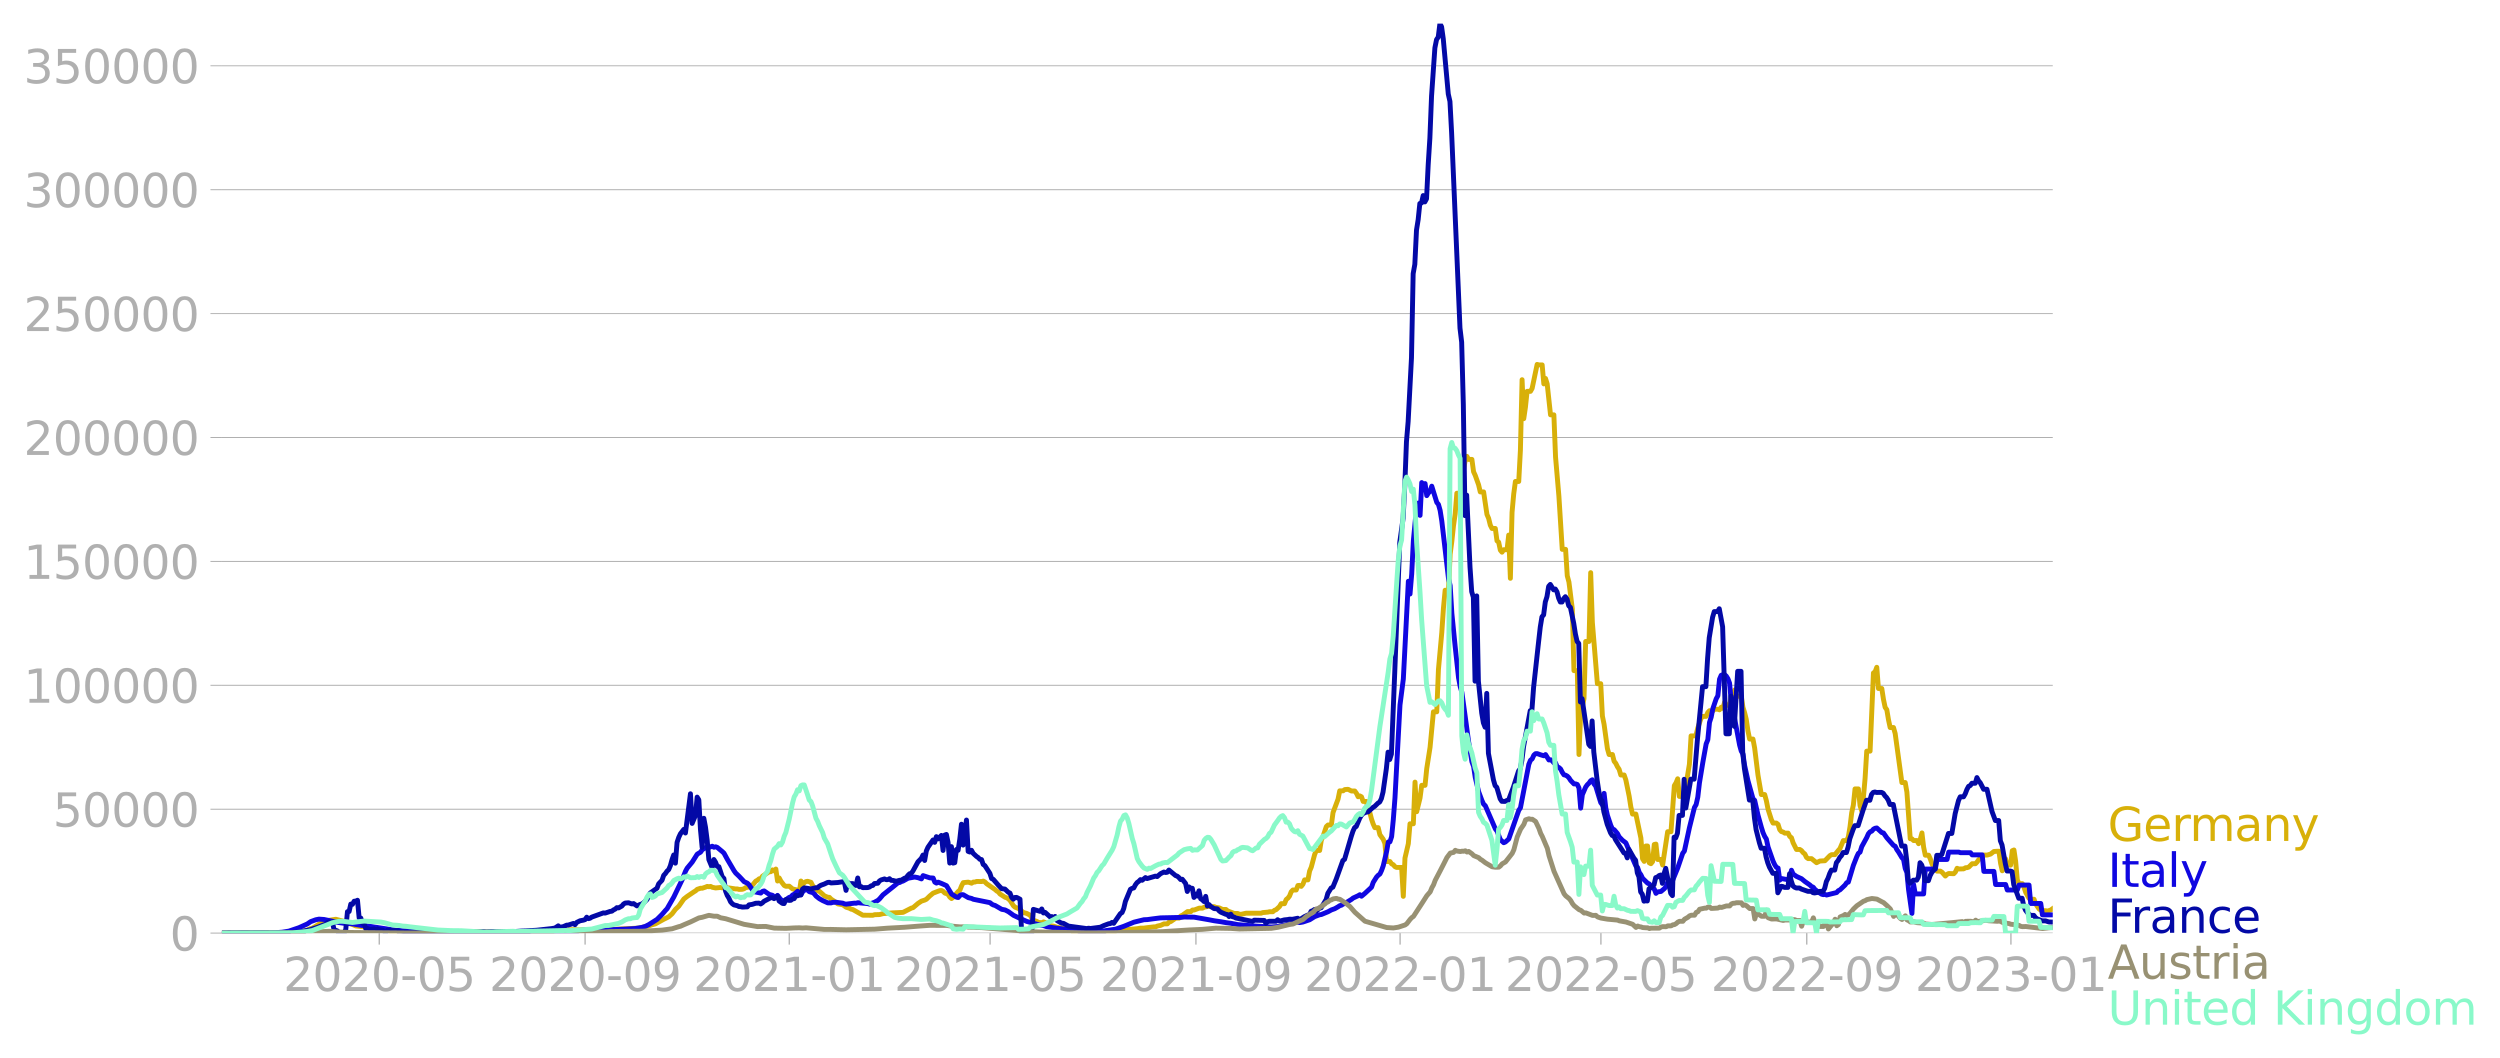 <svg xmlns="http://www.w3.org/2000/svg" xmlns:xlink="http://www.w3.org/1999/xlink" width="1015.94" height="429.889" viewBox="0 0 761.955 322.417"><defs><style>*{stroke-linejoin:round;stroke-linecap:butt}</style></defs><g id="figure_1"><path id="patch_1" d="M0 322.417h761.955V0H0v322.417z" style="fill:none"/><g id="axes_1"><path id="patch_2" d="M67.645 284.4h558V7.2h-558v277.2z" style="fill:none"/><g id="matplotlib.axis_1"><g id="xtick_1"><g id="line2d_1"><defs><path id="mb7ebc4e430" d="M0 0v3.5" style="stroke:#b0b0b0;stroke-width:.4"/></defs><use xlink:href="#mb7ebc4e430" x="115.59" y="284.4" style="fill:#b0b0b0;stroke:#b0b0b0;stroke-width:.4"/></g><g id="text_1" style="fill:#b0b0b0" transform="matrix(.14 0 0 -.14 86.342 302.038)"><defs><path id="DejaVuSans-32" d="M1228 531h2203V0H469v531q359 372 979 998 621 627 780 809 303 340 423 576 121 236 121 464 0 372-261 606-261 235-680 235-297 0-627-103-329-103-704-313v638q381 153 712 231 332 78 607 78 725 0 1156-363 431-362 431-968 0-288-108-546-107-257-392-607-78-91-497-524-418-433-1181-1211z" transform="scale(.016)"/><path id="DejaVuSans-30" d="M2034 4250q-487 0-733-480-245-479-245-1442 0-959 245-1439 246-480 733-480 491 0 736 480 246 480 246 1439 0 963-246 1442-245 480-736 480zm0 500q785 0 1199-621 414-620 414-1801 0-1178-414-1799Q2819-91 2034-91q-784 0-1198 620-414 621-414 1799 0 1181 414 1801 414 621 1198 621z" transform="scale(.016)"/><path id="DejaVuSans-2d" d="M313 2009h1684v-512H313v512z" transform="scale(.016)"/><path id="DejaVuSans-35" d="M691 4666h2478v-532H1269V2991q137 47 274 70 138 23 276 23 781 0 1237-428 457-428 457-1159 0-753-469-1171Q2575-91 1722-91q-294 0-599 50Q819 9 494 109v635q281-153 581-228t634-75q541 0 856 284 316 284 316 772 0 487-316 771-315 285-856 285-253 0-505-56-251-56-513-175v2344z" transform="scale(.016)"/></defs><use xlink:href="#DejaVuSans-32"/><use xlink:href="#DejaVuSans-30" x="63.623"/><use xlink:href="#DejaVuSans-32" x="127.246"/><use xlink:href="#DejaVuSans-30" x="190.869"/><use xlink:href="#DejaVuSans-2d" x="254.492"/><use xlink:href="#DejaVuSans-30" x="290.576"/><use xlink:href="#DejaVuSans-35" x="354.199"/></g></g><g id="xtick_2"><use xlink:href="#mb7ebc4e430" id="line2d_2" x="178.327" y="284.4" style="fill:#b0b0b0;stroke:#b0b0b0;stroke-width:.4"/><g id="text_2" style="fill:#b0b0b0" transform="matrix(.14 0 0 -.14 149.079 302.038)"><defs><path id="DejaVuSans-39" d="M703 97v575q238-113 481-172 244-59 479-59 625 0 954 420 330 420 377 1277-181-269-460-413-278-144-615-144-700 0-1108 423-408 424-408 1159 0 718 425 1152 425 435 1131 435 810 0 1236-621 427-620 427-1801 0-1103-524-1761Q2575-91 1691-91q-238 0-482 47Q966 3 703 97zm1256 1978q425 0 673 290 249 291 249 798 0 503-249 795-248 292-673 292t-673-292q-248-292-248-795 0-507 248-798 248-290 673-290z" transform="scale(.016)"/></defs><use xlink:href="#DejaVuSans-32"/><use xlink:href="#DejaVuSans-30" x="63.623"/><use xlink:href="#DejaVuSans-32" x="127.246"/><use xlink:href="#DejaVuSans-30" x="190.869"/><use xlink:href="#DejaVuSans-2d" x="254.492"/><use xlink:href="#DejaVuSans-30" x="290.576"/><use xlink:href="#DejaVuSans-39" x="354.199"/></g></g><g id="xtick_3"><use xlink:href="#mb7ebc4e430" id="line2d_3" x="240.554" y="284.4" style="fill:#b0b0b0;stroke:#b0b0b0;stroke-width:.4"/><g id="text_3" style="fill:#b0b0b0" transform="matrix(.14 0 0 -.14 211.306 302.038)"><defs><path id="DejaVuSans-31" d="M794 531h1031v3560L703 3866v575l1116 225h631V531h1031V0H794v531z" transform="scale(.016)"/></defs><use xlink:href="#DejaVuSans-32"/><use xlink:href="#DejaVuSans-30" x="63.623"/><use xlink:href="#DejaVuSans-32" x="127.246"/><use xlink:href="#DejaVuSans-31" x="190.869"/><use xlink:href="#DejaVuSans-2d" x="254.492"/><use xlink:href="#DejaVuSans-30" x="290.576"/><use xlink:href="#DejaVuSans-31" x="354.199"/></g></g><g id="xtick_4"><use xlink:href="#mb7ebc4e430" id="line2d_4" x="301.76" y="284.4" style="fill:#b0b0b0;stroke:#b0b0b0;stroke-width:.4"/><g id="text_4" style="fill:#b0b0b0" transform="matrix(.14 0 0 -.14 272.512 302.038)"><use xlink:href="#DejaVuSans-32"/><use xlink:href="#DejaVuSans-30" x="63.623"/><use xlink:href="#DejaVuSans-32" x="127.246"/><use xlink:href="#DejaVuSans-31" x="190.869"/><use xlink:href="#DejaVuSans-2d" x="254.492"/><use xlink:href="#DejaVuSans-30" x="290.576"/><use xlink:href="#DejaVuSans-35" x="354.199"/></g></g><g id="xtick_5"><use xlink:href="#mb7ebc4e430" id="line2d_5" x="364.497" y="284.4" style="fill:#b0b0b0;stroke:#b0b0b0;stroke-width:.4"/><g id="text_5" style="fill:#b0b0b0" transform="matrix(.14 0 0 -.14 335.249 302.038)"><use xlink:href="#DejaVuSans-32"/><use xlink:href="#DejaVuSans-30" x="63.623"/><use xlink:href="#DejaVuSans-32" x="127.246"/><use xlink:href="#DejaVuSans-31" x="190.869"/><use xlink:href="#DejaVuSans-2d" x="254.492"/><use xlink:href="#DejaVuSans-30" x="290.576"/><use xlink:href="#DejaVuSans-39" x="354.199"/></g></g><g id="xtick_6"><use xlink:href="#mb7ebc4e430" id="line2d_6" x="426.724" y="284.4" style="fill:#b0b0b0;stroke:#b0b0b0;stroke-width:.4"/><g id="text_6" style="fill:#b0b0b0" transform="matrix(.14 0 0 -.14 397.476 302.038)"><use xlink:href="#DejaVuSans-32"/><use xlink:href="#DejaVuSans-30" x="63.623"/><use xlink:href="#DejaVuSans-32" x="127.246"/><use xlink:href="#DejaVuSans-32" x="190.869"/><use xlink:href="#DejaVuSans-2d" x="254.492"/><use xlink:href="#DejaVuSans-30" x="290.576"/><use xlink:href="#DejaVuSans-31" x="354.199"/></g></g><g id="xtick_7"><use xlink:href="#mb7ebc4e430" id="line2d_7" x="487.93" y="284.4" style="fill:#b0b0b0;stroke:#b0b0b0;stroke-width:.4"/><g id="text_7" style="fill:#b0b0b0" transform="matrix(.14 0 0 -.14 458.682 302.038)"><use xlink:href="#DejaVuSans-32"/><use xlink:href="#DejaVuSans-30" x="63.623"/><use xlink:href="#DejaVuSans-32" x="127.246"/><use xlink:href="#DejaVuSans-32" x="190.869"/><use xlink:href="#DejaVuSans-2d" x="254.492"/><use xlink:href="#DejaVuSans-30" x="290.576"/><use xlink:href="#DejaVuSans-35" x="354.199"/></g></g><g id="xtick_8"><use xlink:href="#mb7ebc4e430" id="line2d_8" x="550.667" y="284.4" style="fill:#b0b0b0;stroke:#b0b0b0;stroke-width:.4"/><g id="text_8" style="fill:#b0b0b0" transform="matrix(.14 0 0 -.14 521.419 302.038)"><use xlink:href="#DejaVuSans-32"/><use xlink:href="#DejaVuSans-30" x="63.623"/><use xlink:href="#DejaVuSans-32" x="127.246"/><use xlink:href="#DejaVuSans-32" x="190.869"/><use xlink:href="#DejaVuSans-2d" x="254.492"/><use xlink:href="#DejaVuSans-30" x="290.576"/><use xlink:href="#DejaVuSans-39" x="354.199"/></g></g><g id="xtick_9"><use xlink:href="#mb7ebc4e430" id="line2d_9" x="612.894" y="284.4" style="fill:#b0b0b0;stroke:#b0b0b0;stroke-width:.4"/><g id="text_9" style="fill:#b0b0b0" transform="matrix(.14 0 0 -.14 583.646 302.038)"><defs><path id="DejaVuSans-33" d="M2597 2516q453-97 707-404 255-306 255-756 0-690-475-1069Q2609-91 1734-91q-293 0-604 58T488 141v609q262-153 574-231 313-78 654-78 593 0 904 234t311 681q0 413-289 645-289 233-804 233h-544v519h569q465 0 712 186t247 536q0 359-255 551-254 193-729 193-260 0-557-57-297-56-653-174v562q360 100 674 150t592 50q719 0 1137-327 419-326 419-882 0-388-222-655t-631-370z" transform="scale(.016)"/></defs><use xlink:href="#DejaVuSans-32"/><use xlink:href="#DejaVuSans-30" x="63.623"/><use xlink:href="#DejaVuSans-32" x="127.246"/><use xlink:href="#DejaVuSans-33" x="190.869"/><use xlink:href="#DejaVuSans-2d" x="254.492"/><use xlink:href="#DejaVuSans-30" x="290.576"/><use xlink:href="#DejaVuSans-31" x="354.199"/></g></g></g><g id="matplotlib.axis_2"><g id="ytick_1"><path id="line2d_10" d="M67.645 284.4h558" clip-path="url(#p114b4f3c60)" style="fill:none;stroke:#b0b0b0;stroke-width:.3;stroke-linecap:square"/><g id="line2d_11"><defs><path id="m04256b31c7" d="M0 0h-3.5" style="stroke:#b0b0b0;stroke-width:.3"/></defs><use xlink:href="#m04256b31c7" x="67.645" y="284.4" style="fill:#b0b0b0;stroke:#b0b0b0;stroke-width:.3"/></g><use xlink:href="#DejaVuSans-30" id="text_10" style="fill:#b0b0b0" transform="matrix(.14 0 0 -.14 51.737 289.719)"/></g><g id="ytick_2"><path id="line2d_12" d="M67.645 246.636h558" clip-path="url(#p114b4f3c60)" style="fill:none;stroke:#b0b0b0;stroke-width:.3;stroke-linecap:square"/><use xlink:href="#m04256b31c7" id="line2d_13" x="67.645" y="246.636" style="fill:#b0b0b0;stroke:#b0b0b0;stroke-width:.3"/><g id="text_11" style="fill:#b0b0b0" transform="matrix(.14 0 0 -.14 16.108 251.955)"><use xlink:href="#DejaVuSans-35"/><use xlink:href="#DejaVuSans-30" x="63.623"/><use xlink:href="#DejaVuSans-30" x="127.246"/><use xlink:href="#DejaVuSans-30" x="190.869"/><use xlink:href="#DejaVuSans-30" x="254.492"/></g></g><g id="ytick_3"><path id="line2d_14" d="M67.645 208.872h558" clip-path="url(#p114b4f3c60)" style="fill:none;stroke:#b0b0b0;stroke-width:.3;stroke-linecap:square"/><use xlink:href="#m04256b31c7" id="line2d_15" x="67.645" y="208.872" style="fill:#b0b0b0;stroke:#b0b0b0;stroke-width:.3"/><g id="text_12" style="fill:#b0b0b0" transform="matrix(.14 0 0 -.14 7.2 214.191)"><use xlink:href="#DejaVuSans-31"/><use xlink:href="#DejaVuSans-30" x="63.623"/><use xlink:href="#DejaVuSans-30" x="127.246"/><use xlink:href="#DejaVuSans-30" x="190.869"/><use xlink:href="#DejaVuSans-30" x="254.492"/><use xlink:href="#DejaVuSans-30" x="318.115"/></g></g><g id="ytick_4"><path id="line2d_16" d="M67.645 171.108h558" clip-path="url(#p114b4f3c60)" style="fill:none;stroke:#b0b0b0;stroke-width:.3;stroke-linecap:square"/><use xlink:href="#m04256b31c7" id="line2d_17" x="67.645" y="171.108" style="fill:#b0b0b0;stroke:#b0b0b0;stroke-width:.3"/><g id="text_13" style="fill:#b0b0b0" transform="matrix(.14 0 0 -.14 7.2 176.427)"><use xlink:href="#DejaVuSans-31"/><use xlink:href="#DejaVuSans-35" x="63.623"/><use xlink:href="#DejaVuSans-30" x="127.246"/><use xlink:href="#DejaVuSans-30" x="190.869"/><use xlink:href="#DejaVuSans-30" x="254.492"/><use xlink:href="#DejaVuSans-30" x="318.115"/></g></g><g id="ytick_5"><path id="line2d_18" d="M67.645 133.344h558" clip-path="url(#p114b4f3c60)" style="fill:none;stroke:#b0b0b0;stroke-width:.3;stroke-linecap:square"/><use xlink:href="#m04256b31c7" id="line2d_19" x="67.645" y="133.344" style="fill:#b0b0b0;stroke:#b0b0b0;stroke-width:.3"/><g id="text_14" style="fill:#b0b0b0" transform="matrix(.14 0 0 -.14 7.2 138.663)"><use xlink:href="#DejaVuSans-32"/><use xlink:href="#DejaVuSans-30" x="63.623"/><use xlink:href="#DejaVuSans-30" x="127.246"/><use xlink:href="#DejaVuSans-30" x="190.869"/><use xlink:href="#DejaVuSans-30" x="254.492"/><use xlink:href="#DejaVuSans-30" x="318.115"/></g></g><g id="ytick_6"><path id="line2d_20" d="M67.645 95.58h558" clip-path="url(#p114b4f3c60)" style="fill:none;stroke:#b0b0b0;stroke-width:.3;stroke-linecap:square"/><use xlink:href="#m04256b31c7" id="line2d_21" x="67.645" y="95.581" style="fill:#b0b0b0;stroke:#b0b0b0;stroke-width:.3"/><g id="text_15" style="fill:#b0b0b0" transform="matrix(.14 0 0 -.14 7.2 100.9)"><use xlink:href="#DejaVuSans-32"/><use xlink:href="#DejaVuSans-35" x="63.623"/><use xlink:href="#DejaVuSans-30" x="127.246"/><use xlink:href="#DejaVuSans-30" x="190.869"/><use xlink:href="#DejaVuSans-30" x="254.492"/><use xlink:href="#DejaVuSans-30" x="318.115"/></g></g><g id="ytick_7"><path id="line2d_22" d="M67.645 57.817h558" clip-path="url(#p114b4f3c60)" style="fill:none;stroke:#b0b0b0;stroke-width:.3;stroke-linecap:square"/><use xlink:href="#m04256b31c7" id="line2d_23" x="67.645" y="57.817" style="fill:#b0b0b0;stroke:#b0b0b0;stroke-width:.3"/><g id="text_16" style="fill:#b0b0b0" transform="matrix(.14 0 0 -.14 7.2 63.136)"><use xlink:href="#DejaVuSans-33"/><use xlink:href="#DejaVuSans-30" x="63.623"/><use xlink:href="#DejaVuSans-30" x="127.246"/><use xlink:href="#DejaVuSans-30" x="190.869"/><use xlink:href="#DejaVuSans-30" x="254.492"/><use xlink:href="#DejaVuSans-30" x="318.115"/></g></g><g id="ytick_8"><path id="line2d_24" d="M67.645 20.053h558" clip-path="url(#p114b4f3c60)" style="fill:none;stroke:#b0b0b0;stroke-width:.3;stroke-linecap:square"/><use xlink:href="#m04256b31c7" id="line2d_25" x="67.645" y="20.053" style="fill:#b0b0b0;stroke:#b0b0b0;stroke-width:.3"/><g id="text_17" style="fill:#b0b0b0" transform="matrix(.14 0 0 -.14 7.2 25.372)"><use xlink:href="#DejaVuSans-33"/><use xlink:href="#DejaVuSans-35" x="63.623"/><use xlink:href="#DejaVuSans-30" x="127.246"/><use xlink:href="#DejaVuSans-30" x="190.869"/><use xlink:href="#DejaVuSans-30" x="254.492"/><use xlink:href="#DejaVuSans-30" x="318.115"/></g></g></g><path id="line2d_26" d="m67.645 284.4 20.912-.107 2.04-.154 1.53-.265 1.53-.405 1.02-.457.511-.098 3.57-2.176 3.57-.564 3.061.786.51.336 1.53.476 1.02.437 3.57.405 1.02.245 5.611.789 1.02.013 6.121.252 1.53.063 13.772.088 2.55-.13 3.57.126 11.222-.02 4.59-.139 9.691-.433 1.53-.1 8.161.102 1.53-.093 2.04-.076 6.631-.332 2.04-.104 3.061-.652 1.02-.362 1.02-.277 1.53-.831 1.02-.563 1.02-.497.51-.265 1.02-.924 1.02-1.345 1.021-.96 1.53-2.19 1.02-.793 2.04-1.384.51-.304.51-.469 1.02-.335.51.002 1.02-.34.51-.219.511.101.51-.1.51.274 1.02.198 1.53-.146.51.13 2.04.01 2.04.317.51-.005.51.147 1.021-.045.51-.175.51-.341 1.02-.174.51-.383.51-.176 1.02-1.246.51-.262.51-.435.51-.04.51-.747 2.04-1.357.511-.03.51-.55.51.322.51-.568.51 3.644.51-.937.51.972 1.02 1.328.51.246 1.02-.038 1.02.843 1.53.36.51.665.511-3.436.51 1.178.51-.715.51-.286.51-.098 1.02.31.51 1.022.51.65.51.33.51.578.51.154 1.02.906.51.486 1.02.42.51.044.511.535 1.53 1.02.51.442 1.53.268 1.02.738 1.02.318.51.278.51.116 3.061 1.729 3.06.012.51-.168 1.53-.046 1.02-.275 1.53-.126 1.531-.12 1.02-.041 2.04-.1 2.55-1.306.51-.132 1.53-1.304 1.02-.68 1.021-.336.51-.256 1.02-.997 1.02-.85 1.53-.59.51-.178.51-.034.51.253.51.537.51.149.51.287.51.796.51.42.511-.386 1.53-1.767.51-.423.51-1.297.51-.973 1.53-.151 1.02.324.51-.344.51-.01.51-.185 1.53.038.511-.147.51.286.51.516 2.55 1.763.51.453.51.3.51.631 1.53.984.51.152.51.338.51.489 1.02 1.612.511.448 1.02.37 1.53 1.247 1.02.28 1.02.543.51.907.51.646 1.02.329.51.309 1.02.09.51-.248.511.18 1.02.793 1.02.245.51.063 1.02.336 3.06.537 1.53.554 1.021-.028 6.12.356.51.058.51-.132 3.571-.126 1.53-.155 4.59-.432 1.02-.089 1.021-.1 1.02-.174h1.02l1.02-.14 2.04-.237h.51l.51-.235 1.02-.23 1.02-.457h1.021l.51-.537.51-.155 1.53-1.056h1.02l.51-.681.51-.198 1.53-1.102h1.02l.51-.482h.51l1.531-.57h1.02l.51-.298 1.53-.294.51.138h1.02l.51.212 1.02.163 1.02.48h1.02l.511.443 2.04.775h1.02l.51.212.51.054 1.53-.343 4.591.004.51-.195 1.53-.136.51-.118h1.02l.51-.443.51-.194 1.02-.95.51-.87h1.02l.51-1.269.51-.4.511-.668.51-1.29.51-.55h1.02l.51-1.364.51-.036.51.303.51-.638.51-1.343h1.02l.51-2.694.51-1.19 1.02-3.832.51-1.243h1.021l.51-3.143.51-1.102 1.02-3.057.51-.467h1.02l.51-3.788 1.53-4.092.51-2.53h1.02l.51-.387 1.02-.08 1.021.52h1.02l.51.7.51 1.046.51-.26.51.28.51 1.41h1.02l.51 2.839.51.565.51 1.974.51 1.504.51 1.113h1.02l.511 2.141 1.02 1.407.51 1.267.51 5.5h1.02l.51.711.51.253.51.606.51.233h1.53l.51 8.81.51-11.668 1.02-4.364.51-6.078h1.021l.51-12.699.51 9.013 1.02-4.164.51-3.872h1.02l.51-5.069 1.02-6.539 1.02-10.796h1.02l.51-12.907 1.021-11.245.51-7.51.51-5.394h1.02l.51-11.022.51-3.848.51-4.801.51-3.559.51-6.332h1.02l.51-6.453.51-.75.51-2.779.51-1.267.51.935h1.021l.51 3.76.51 1.117 1.02 2.86.51 2.172h1.02l1.02 6.875.51 1.179.51 2.082.51 1.004h1.02l.51 3.767.51.41.51 2.442.511.61.51-.74h1.02l.51-4.47.51 13.176.51-20.096.51-5.619.51-3.802h1.02l.51-9.554.51-21.46.51 11.876.51-3.472.51-4.857h1.02l.51-.892 1.531-7.314.51.145h1.02l.51 5.783.51-1.648.51 1.646 1.02 9.436h1.02l.51 12.852 1.02 11.917 1.02 16.232h1.021l.51 8.06.51 1.9 1.02 8.096.51 18.91h1.02l.51 25.565.51-12.342 1.02-4.665.51-17.45h1.02l.51-20.968.51 15.147 1.531 18.693h1.02l.51 9.85.51 2.512 1.02 7.441.51 1.784h1.02l.51 2.046.51.642.51 1.038.51.778.51 1.734h1.021l.51 1.487 1.02 4.992.51 3.263.51 2.168h1.02l1.53 7.294.51 6.335.51.793.51-4.687h.51l.51 5.119.51.275.51-.628.51-5.233.511-.122.51 4.687h1.02l.51 1.691 1.53-10.144h1.02l1.02-14.063.51-.83.51-1.241.51 5.369h1.02l1.021-3.642 1.02-6.161.51-8.64h1.02l.51-.316.51-2.075 1.02-3.024.51-.53h1.02l.51-1.176.51-.557.51.348.51-.295.51-.5h1.021l.51.175.51-.78.51.336.51-1.807.51.867h1.02l.51-2.55.51-.643.51-1.445.51 1.675.51.203h1.02l.51 3.348.51 1.642.511 2.074.51 3.506.51 2.484h1.02l.51 2.713 1.02 8.295 1.02 5.91h1.02l.51 1.86.51 2.59 1.02 3.205.51 1.043h1.021l.51.406.51 1.613.51.577.51.13.51.336h1.02l.51 1.026.51.36.51 1.56 1.02 2.035h1.02l.51.336.51.637.51.393.51 1.057.511.369h1.02l1.53 1.239 1.02-.51 1.53-.088 1.53-1.563.51-.297h1.02l1.021-1.269.51-.584 1.02-2.43h1.02l.51-1.116.51-3.134.51-4.218.51-2.361.51-4.917h1.02l.51 5.067.51 1.665.51-4.07.51-5.787.51-8.388h1.021l1.02-23.84.51-.347.51-1.372.51 6.465h1.02l.51 3.318.51 2.426.51.72.51 3.065.51 2.364h1.02l.51 1.82 2.041 14.945h1.02l.51 2.904 1.02 14.221.51.03.51.524h1.02l.51.956.51-1.35.51-1.926.51 4.311.51 2.475h1.02l.511 1.131.51 1.498.51.994 1.02 1.238h1.02l.51.329 1.02 1.167.51-.516.51-.262 1.53.07.51-.527.51-1.13.51.213 1.531-.044.51-.34.51-.025.51-.17 1.02-1.03h1.02l.51-.541.51-.751.51-.323 1.02-1.025h1.02l1.021-.292 1.02-.79 1.02-.078h.51l.51 3.701.51 2.254.51-.855.51-2.757.51 1.892h1.02l.51-4.4.51-.218.51 3.431.51 5.677.51 1.158h1.021l.51 1.106.51 1.513 1.02 1.86.51.276h1.02l.51 1.437 1.02 1.515.51.35.51.189h1.02l.51.124 1.02-.334.511-.372h0" clip-path="url(#p114b4f3c60)" style="fill:none;stroke:#d8b009;stroke-width:1.5;stroke-linecap:square"/><path id="line2d_27" d="m67.645 284.4 15.812-.094 2.55-.19 2.04-.329 3.06-1.035 2.55-1.149 1.02-.701 1.531-.566 1.02-.204 1.53.108 2.04.421 1.53.366 1.02.158 1.531.22 2.04.092 1.02.172 1.02.179 1.53.236.51-.076 1.53.296 8.162 1.246 1.02.025 5.1.332 12.242.284 2.04.034 3.06-.035 8.671.058 11.221-.056 8.671-.251 6.121-.51 2.55-.064 2.04-.062 3.06.033 4.591-.183 2.55-.167 2.04-.338 1.02-.309 1.021-.516 2.55-1.618 1.53-1.53 1.02-1.183.51-.537 2.04-3.56 2.551-5.275 1.02-2.595.51-.932 1.53-1.84 1.53-2.422 1.02-.618.51-.74 1.02-.634.51-.335.511.276 1.02-.372.51.313.51-.142.51.194 1.53 1.272.51.478 1.02 1.876 1.02 1.734 1.02 1.742.51.707 1.02.973 1.021 1.08.51.568 1.02.481.51.487 1.02 1.53.51.58 2.04.405.51-.52.51-.133 1.53 1.053 1.021.29.51.394.51.021.51-.392 1.02 1.302 1.02.474.51-.248.51-.587.51-.342.51-.153.51-.573.51-.24 1.02-.893 1.021 1.05.51-.879.51-.472.51-.187.51.122.51.491 1.02.276.51.396.51.656 1.02.804 1.02.582 1.53.69 1.021.02.51-.175 1.02-.025 2.04.276.51.217.51.076 2.55-.299.51.025.51-.16 3.061.277.51.15 1.53-.579 1.02-.561.51-.468 1.02-1.201 3.061-2.443 1.53-1.245.51-.084.51-.287.51-.155 1.53-.861 1.53-.28.51-.083 1.02.197 1.02.365.511-.998 2.04.677 1.02.057.51 1.251.51.29.51-.285 1.02.394 1.02.45.51.24 1.53 2.532 1.531.968.51.097.51-.612.51-.267.51.026 1.53.89 1.02.246.51.25 5.101 1.037.51.433.51.27.51.138 2.04 1.187 1.02.186 1.02.529 1.53 1.103 2.041.972 2.04.905 1.53.405 2.04.592 1.53.264 1.021.363 2.04.293 5.61.72 4.591.39 2.55-.023 2.55-.119 3.571-.528 2.55-.882 3.06-1.253 1.531-.379 1.53-.369 1.02-.042 1.53-.21 1.53-.196 1.02-.12 6.121-.134 1.02-.128 3.06.053 2.041.356 2.55.446 1.53.295 2.04.297 1.53.272 1.531.203 2.04.39 2.55.23 3.06.232 4.591.269 2.04-.148 5.611-1.293.51-.03.51.131 1.02-.176 2.04-.684 1.53-.962 1.531-.57.51-.07 2.04-.844 1.02-.555 1.02-.37 1.02-.582.51-.338.51-.143.51-.348.51-.169 2.041-1.265.51-.405 1.53-.711.51-.31.51.463 1.02-.85 2.04-1.897.51-1.466 1.02-1.635.51-.549.511-.378.51-1.091.51-1.418 1.02-4.365.51-2.884.51-.062.51-1.575.51-5.127.51-6.656 1.53-28.328 1.02-7.93 1.53-29.783.51 3.88.511-6.073.51-10.197 1.02-10.687.51-.768.51 3.76.51-9.988.51.496.51-.196.51 3.67.51-.82.51-.514.51-1.542 1.53 4.947.51.617.51 1.818.511 3.24 2.04 17.518.51 2.162.51 8.413 1.02 10.218 1.02 9.46.51 2.716.51 1.73 1.02 7.393 1.02 7.573 1.021 6.212.51 1.383.51 3.389 1.02 4.31 1.02 2.732.51 1.094.51.463 3.06 7.06.51.669 1.02 2.613 1.021.93.51-.216 1.02-.906 3.06-8.756.51-.76 2.55-13.257.51-1.244.51-.405.511-1.132.51-.454.51-.03 1.02.36 1.02.305.51-.366 1.02 1.644.51-.07.51.346.51.605.51.025.51 1.228.51.164.51.458.51 1.014.511.754.51.118.51.283.51.524.51.788 1.02 1.063.51-.012.51.18.51 1.092.51 6.12.51-4.084 1.02-2.355.51-.701.51-.496.51-.722.51-.287.511 1.296.51.643 1.02 3.384.51 1.646.51.67.51-3.498.51 4.4.51 2.3 1.02 3.05.51 1.119.51.178 1.02 1.205.51.996 1.02 1.056 1.021.77 3.06 7.073.51.405.51 1.531.51.732.51 1.063 1.53 1.486.51.235 1.02 1.225.51.34.511 1.308.51-.452 1.02-.124 1.02-.86.51-.627.51-1.33.51.039.51-.41.51-.22 1.53-3.746 1.53-4.49.51-.673 1.531-7.105 1.53-6.173.51-.876.51-2.254.51-4.38 1.02-6.18 1.02-5.683.51-1.28.51-5.271.51-1.571.51-2.606 1.021-3.013.51-.933.51-5.058.51-1.191.51-.17.51-.026.51.423.51.811.51 1.356.51 5.58 1.02 5.151 1.53 8.155.51 1.847.51.856.51 3.501 1.021 4.652 1.53 5.476.51.496 1.02 4.53 1.02 3.677.51 1.65.51 1.144.51.814.51 2.376 1.53 4.35.51 1.102.511.777.51.225.51 3.683.51-.492 2.04.378.51-.056.51-2.85.51 1.173 1.02.707 1.02.476.51.223 1.02.846 1.531 1.07.51.48.51.188.51.673 1.02.801 1.02.663.51.14.51-.07.51.183 3.06-.75.511-.565.51-.252 1.53-1.455.51-.724.51-.189 1.53-5.081 1.02-2.6.51-1.091.51-.358.51-1.66 1.53-2.8.511-1.15.51-.597.51-.191.51-.61.51-.272.51-.093 1.53 1.408.51.114 1.02 1.468 2.04 2.319.51.261.51 1.04.511.72 1.02 1.714.51.536.51 2.757.51 1.253.51 5.256 1.02 7.206.51-8.842.51 2.892h2.55l.51-7.574h3.061l.51-2.93h3.06l.51-2.243h3.06l.511.184h3.06l.51.658h3.06l.51 5.038h3.061l.51 3.998h3.06l.51 1.67h3.06l.51-1.497h3.061l.51 5.601h3.06l.51 3.471h3.061" clip-path="url(#p114b4f3c60)" style="fill:none;stroke:#1007e1;stroke-width:1.5;stroke-linecap:square"/><path id="line2d_28" d="m67.645 284.4 20.402-.107 2.55-.224 2.04-.309 2.04-.435 1.021-.375 1.02-.299 2.04-.79.51-.107.51-.581.51-.203.51.196.51-.155.51 2.344 1.02.372.51.673h1.531l.51-1.151.51-5.384.51-.052.51-2.259.51.07.51-.949.51-.035.51-.255.51 5.358.51.075.51 1.595.51.152.51 1.541.51-.1.51.23.51.05 1.021-.184.51.351.51-.316.51.247 1.02.125 1.02.554.51-.603 1.53.08 1.53.077.51.39 7.142.19.51-.332.51.017 1.02-.207 1.02.089.51.367 1.02-.109.51.132 1.53-.127.51-.415.51.43 2.55-.017 3.061-.017 2.55.023.51.081 2.04-.135 1.02.088 1.53-.087 2.551.02h1.02l2.55-.005 3.06-.223 1.531-.06 1.53-.098 1.53-.092 4.59-.505 1.02-.172 1.021-.664.51.445 1.02-.204 1.02-.45.51-.029 1.53-.489.51.378.51-.693 1.02-.503 1.02-.192.51-.163.511-.734.51.443.51-.133.51-.339 3.57-1.293.51.073 1.02-.34.51-.18.51-.05.51-.4.51-.24.51-.453.511.085 1.02-.564.51-.612.51-.31 1.02-.081 1.02.358.51-.122 1.02.706 1.02-.449.51-.144.51-.357 1.02-.967 1.021-2.024 2.04-1.445.51-1.333 1.02-1.086.51-1.494.51-.547.51-.729.51-.48.51-1.192.51-1.858.51-1.416.51 2.506.51-6.336.511-1.52.51-1.094 1.02-1.343.51 1.097 1.53-11.954.51 9.028 1.02-2.445.51-5.562.51.821.51 9.136.51 5.393.51-8.904.51 2.726.51 3.972.511 5.902 1.02 2.454.51-2.48.51.815.51 1.27.51.094 1.02 3.059.51.538.51 3.85.51 1.304.51.84.51 1.132.51.56.51.364 1.02.24.51.273.511.024.51.136 1.53-.075.51-.604 1.02-.166 1.02-.328 1.02-.04.51.25.51-.328.51-.488 2.041-1.075.51-.014.51.295 1.02-.832.51 1.547 1.02.738.51.04.51-1.244 1.02.283.51-.04.51-.392.51-.105.51-1.008.51.144.51-.19.511-.055.51-1.803.51-.373 1.02.145 1.02.182 1.53-.365.51.002.51-.46.51-.305 1.02-.365 1.02-.484.51-.054.511.203 2.04-.124 1.53-.236.51.059.51 2.567.51-2.414.51.373 1.02-.036.51.466.51.107.51-2.272.51 2.687.511-.07.51.328 1.53-.029.51-.155.51-.37.51-.122.51-.58 1.02-.091.51-.7.51-.312 1.02-.305.51.225.51-.008.51-.289.51.509.511.014 1.02.262 1.02-.292.51-.033 1.02-.61.51-.17.51-.687.51-.498.51-.1.51-.739 1.53-2.792 1.02-1.057.511-1.007.51 1.654.51-2.9.51-1.142 1.53-2.213.51.724.51-1.73.51.685 1.02-1.06.51 4.582.51-4.695.51-.182.51 2.446.51 6.271.51-5.001.511 5.019.51-.134.51-4.02.51.241.51-3.353.51-4.594.51 6.365 1.02-7.634.51 9.551.51.199.51-.534.51.926 1.02.945.51.348.51.526.51.081.511 1.484.51.365 1.53 2.359.51 1.573.51.237 1.53 1.76 1.02 1.085 1.02.136 1.02.981.51.243.51 1.306.51.55.511-.53.51-.005 1.02.54.51 10.342h3.06l.51-7.246 2.04.602.51-.723.51 1.22.511-.176 1.53 1.368.51-.087.51.413.51-.455.51 1.196 1.02.621.51.238.51.052 1.53.832 5.611.762.51-.128.51.103 3.06-.397 1.02-.484 1.531-.571.51-.05.51-.364.51.284 2.04-2.967.51-.315.51-1.215.51-2.171 1.53-3.696.51-.292.51-.132.51-.961.511-.686.51-.359.51-.529.51.203 1.02-.825.51.305 2.55-.755.51.148 1.02-.879 1.02-.511.51.154.511-.087.51-.667 2.04 1.685.51.185.51.428.51.592.51-.085 1.02 1.298.51 2.426.51-1.394.51.396.51.025.51 2.793.51-1.017.511.597.51-1.594.51 2.406.51.347.51.5.51-1.565.51 2.934.51-.428.51.562 1.02.65 1.02.088.51.598.51.403 1.53.655.511.084.51.613.51-.728.51.764.51.116.51.281 5.1 1.038.51-.376 3.061.08.51.876.51-.48.51-.15 2.04.016.51-.483.51.364.51-.029 1.02-.28 1.02-.101.511-.108 1.02.016 1.53-.311.51.503 1.53-.983 1.02-.483.51-.038.51-1.129.51-.176.51-.35.51.56 1.021-.967.51-.115 1.53-2.534.51-1.876 1.02-1.648.51-.22 1.02-2.47 2.04-5.667.51-.347 2.041-7.001.51-1.551.51-1.14.51-.333 1.02-2.451.51-.911.51-.571 1.02-.448.51-.05 1.53-1.375.51-.322 1.02-.997.511-.327.51-1.022.51-2.006 1.02-7.198.51-4.971.51 2.241.51-1.656 1.02-24.905 1.53-39.651 1.02-7.31.51-9.944.51-13.39.51-6.08 1.021-19.485.51-25.643.51-2.854.51-10.45.51-3.19.51-4.909.51-.16.51-2.259.51 1.939.51-.941.51-10.407.51-8.058.51-12.832 1.02-14.72.51-2.537.51-.736.51-4.109.511.954.51 3.638 1.02 11.23.51 5.63.51 2.269.51 9.56 2.55 59.522.51 4.273.51 18.994.51 33.88.51-6.25 1.02 21.981.511 7.431.51 1.752.51 25.542.51-25.989.51 25.973 1.02 9.765.51 2.972.51 1.309.51-10.31.51 18.274 1.53 8.082.51 1.77.51.51 1.02 3.485.511.778 1.02.035.51-.294.51-.06 1.53-4.106 1.53-4.809.51-.68.51-2.555.51-4.169 2.04-10.99.51-.206.511-6.884 1.53-13.946.51-4.468.51-3.118.51-.569.51-3.936.51-1.615.51-3.147.51-.587 1.02 1.652.51-.25.51.855.51 1.955.51 1.15.51.005.511-1.043.51-.581.51.71.51 2.049.51.482 1.02 4.864.51 3.258.51 2.267.51.618.51 17.832.51-1.001 2.04 13.933.51.62.51-7.769.511 9.494 1.02 8.58.51 3.354.51 2.399.51.572.51 3.278 1.02 3.818 1.02 2.618.51.799.51.15.51 1.15 2.551 4.003.51.152.51 1.374.51-2.578 1.53 2.667.51.634.51 3.84.51 1.235.51 4.569.51.713.51 2.107.51-.116.51.057.51-3.703 1.02-.78.51-.447.511-2.19.51-.172.51-.443.51-.167.51 2.536.51-2.987.51-1.594 1.53 7.644.51.668.51-17.797.51.203.51-1.395.51-5.452 1.02-.01.51-11 .511 8.75 1.53-8.79h1.02l1.02-12.433 1.53-15.753h1.02l.51-8.47.51-6.431 1.02-6.244.51-1.74h1.021l.51-.873 1.02 5.496 1.02 32.617h1.02l.51-11.476 1.02 9.213 1.02-16.772h1.02l.51 24.588.51 4.993 1.531 9.661h1.02l.51 5.38.51 3.615 1.02 4.06.51 1.62h1.02l.51 2.675.51 1.8.51 1.314 1.02 1.853h1.021l.51 5.942 1.02-1.987.51.078.51.268h1.02l.51-4.158.51 2.13.51 1.566.51.4.51.233h1.02l.51.322 2.041.704h1.02l.51.41.51.08 1.02-.193.51-.29h1.02l.51-.927.51-2.052.51-1.02.51-1.448.51-1.035h1.02l.51-2.264.511-.636.51-.937.51-.559.51-.953h1.02l.51-1.658.51-2.522 1.02-2.86.51-1.158h1.02l1.53-4.814 1.02-2.92h1.021l.51-1.784.51-.604.51-.136.51.139 1.53-.02.51.268.51.768.51.527.51.802.51 1.323h1.02l2.041 10.161.51 2.514h1.02l.51 4.227.51 6.436.51.656 1.02-.93h1.02l.51-.94.51-4.374.51.679.51 1.617.51 3.176h1.02l.511-1.518.51-.97 1.02-1.221.51-4.012h1.02l.51-.25 2.04-6.426h1.02l1.02-6.074 1.02-3.968.511-1.12h1.02l.51-.89.51-1.34.51-.952.51-.236.51-.716h1.02l.51-1.727.51.98.51.61 1.02 1.975h1.02l1.531 6.76 1.02 2.764h1.02l.51 6.18.51 1.269 1.02 5.78.51 2.162h1.02l.51.179.51 3.98 1.53 4.145h1.021l.51 2.36.51 1.233.51.689 1.02.932h1.02l.51.69.51.365 1.53.616h1.02l1.02.335 1.021.034h0" clip-path="url(#p114b4f3c60)" style="fill:none;stroke:#0309a6;stroke-width:1.5;stroke-linecap:square"/><path id="line2d_29" d="m67.645 284.4 24.993-.094 4.08-.287 3.57-.178 2.55.19 3.571.164 18.362.17 34.174-.051 24.993-.26 2.04-.13 4.08-.06 5.61-.049 6.121-.335 3.06-.405 2.041-.65.51-.122 1.02-.454 2.04-.864 2.55-1.222 1.02-.194 1.53-.453.511-.14 1.53.262 1.02.009 1.02.474 1.53.288 5.611 1.704 2.55.433 1.53.26 1.02-.023 1.53-.028 2.551.511 3.57.078 2.55-.134 1.53-.038 1.021.068 1.02-.067 5.61.5 2.041-.004 4.59.109 8.671-.186 4.08-.317 5.101-.27 4.08-.328 2.551-.188 1.02-.064 5.1.025 1.53.213 2.551.225 2.04-.03.51.118 1.53.014 1.02.082 1.53.044 15.303 1.258 2.04.068 14.791.28 7.651-.04 11.731-.243 3.57-.088 8.162-.523 4.08-.187 2.55-.229 1.53-.132 4.591.085 2.55.173 9.691-.204 2.04-.313 3.571-.872 1.02-.13 2.04-.951 1.02-.425 1.02-.918 1.02-.67 1.02-.615 1.02-1.041.51-.087 2.041-1.367.51-.485.51-.194.51-.463.51-.153.51-.287 1.02-.154.51.211.51.061 1.53.998 1.531 1.195 1.53 1.764 3.06 2.72 6.631 1.933 2.04.126 1.53-.237 2.04-.675.51-.367 1.02-1.333.511-.547.51-.362 1.53-2.356 1.02-1.565 1.53-2.394 1.02-1.17.51-1.245.51-.896.51-1.37 1.53-2.926 1.021-1.987 1.02-2.032 1.02-1.35 1.02-.217.51-.63.51.229 1.02.148.51-.111.51.019.51-.143.51.384.51-.185 1.021.733.51.533 1.53.641.51.477.51.297 1.02.783 2.04 1.205 1.02.145 1.02-.025.51-.397.511-.616 1.02-.579 1.02-1.3 1.02-1.308.51-1.106 1.02-3.88 1.02-2.372 1.02-1.497.51-1.37 1.02-.329.51.155.51-.008 1.021.684 1.02 2.137.51 1.47.51.985 1.02 2.409.51 1.182.51 2.234 1.53 4.786 1.02 2.285 2.041 4.541.51.644 1.02.814.51.63.51.908.51.64 1.53 1.225.51.185 1.02.839.51-.06 2.04.775 1.021-.02.51.474 1.02.351 2.04.346 2.04.185 1.02.098.51.221 2.041.36 2.04.694 1.02.952.51-.429.51.21.51.065.51.195 1.02.072h.51l.51.23.51-.115 1.02-.001 1.531-.018.51-.346.51-.099 1.02.03.51-.274h1.02l.51-.312.51-.07.51-.298.51-.46.51-.247h1.02l.51-.634 1.021-.585.51-.439.51-.195h1.02l.51-.863.51-.2.51-.755 1.53-.333h.51l.51-.34.51-.035.51.468 2.041-.124.51-.3.51.135 1.53-.477h1.02l.51-.608.51-.203.51-.02.51-.144 1.53.01.51.803.51-.17.511.253 1.02.877h1.02l.51 3.171.51-1.69.51.171 1.02.69h1.02l.51-1.847.51 2.3 1.02.39 1.531-.03 2.04.473.51-.13 2.04-.008.51-.142.51.06.51.233h1.02l.51 1.74.51-1.496 1.531.22h1.02l.51-1.275.51 1.535.51.019 1.02 1.079h1.02l.51-1.107.51.02.51 1.846 1.53-1.87.51-1.102.51 1.992.511-.372.51-2.314 1.02-.425.51-.347.51.356.51-.255.51-.496 1.02-1.265 1.02-.976 2.04-1.39.51-.169.51-.315 1.531-.338 1.02.12.51.068 1.53.82.51.249 1.02.908 1.02 1.015 1.02 2.273.51-.856.51.296 1.021 1.177.51.323 1.02-1.113.51 1.24.51.233.51.402 1.02-.074 1.02.288 2.04.14.51.246 2.041.16 6.12-.563 3.061-.313.51.375.51-.463 1.53-.024 1.02.206.51-.532.51.43 2.55-.384 1.02.145 2.551.152.51-.074.51.124.51.282 1.02.224 1.02.142.51.196 2.04.223.51.148.511.283.51.086 1.02-.037 5.1.607 3.061-.359h0" clip-path="url(#p114b4f3c60)" style="fill:none;stroke:#989173;stroke-width:1.5;stroke-linecap:square"/><path id="line2d_30" d="m67.645 284.4 21.422-.075 4.59-.436 1.531-.28 4.59-1.76 1.53-.626 2.04-.428 1.02-.019 3.061.378 2.04-.27 1.53-.16 5.101.3 1.02.197 1.53.415 1.02.298 1.02.048 1.02.09 1.02.181 1.021.063 1.02.145 8.671.99 4.08.182 3.06.032 6.122.361 1.02.09 2.55-.065 1.02-.07 5.1-.148 1.02.083 14.792-.323 1.53.02 6.631-.465 4.08-1.06 1.02-.033 1.02-.195 2.041-.434 1.02-.432 1.02-.624 1.02-.37.51.036.51-.24 1.02-.132.51-.012.51-.737.51-1.863 1.02-1.72.51-.761.51-1.146.511-.745.51-.248.51 1.088.51-.15.51-.29.51-.603 1.53-.456 1.53-1.41.51-.748.51-.244.51-.528.51-.74 1.02-.528.511-.165.51.214.51-.197.51-.416.51.12.51-.373 1.02.517 1.53-.052.51-.332.51.289.51-.26.51-.041.51.237.51-1.009.51-.432.511-.205.51-.474 1.02.038.51.363.51 1.142 1.53 2.194.51.638.51.944.51.15 2.04 2.304.51.334.51-.233 1.021.504.51-.172.51.032.51-.555.51-.258.51.115.51-.045 1.53-1.883.51-.128 1.02-1.272.51-.932.51-1.556 1.02-1.357.51-1.896.511-1.41.51-1.987.51-1.521 1.02-.852.51-.823.51.396.51-.863.51-1.756.51-1.174 1.02-4.04 1.02-4.932.51-1.886.51-.842.51-1.329.51.347.511-1.588.51-.237.51.01 1.02 3.028.51 1.607.51.43.51 1.329 1.02 3.775.51.937.51 1.318 1.02 2.103.51 1.679 1.02 1.766 1.021 3.089.51 1.47 1.02 2.194 1.02 2.072 1.02.737.51.66 1.53 2.487 4.591 4.953.51.195.51.035.51.156 1.02.647.51.125.51-.094 1.53.755 1.53 1.11.51.56.51.23 1.531 1.02 1.02.23 1.53.171 2.55-.01 3.06.256 2.551-.16 1.02.34 1.02.212 1.02.348.51.303.51.053 2.55.854.511.886 1.02.15 1.02-.104 1.02.068.51-.82 2.04.096 4.591.198 4.08.163 5.101-.121.51.524 1.53-.043 1.53-.109.51-.516 4.08-.806 1.531-.682 1.53-.786 1.02-.552 3.06-1.184 1.02-.636 2.041-1.189 1.02-1.408.51-.544.51-.852.51-.602.51-1.316 1.02-1.991 1.02-2.422.51-.708.51-1.005.51-.483 1.02-1.584.51-.482 1.021-1.762 1.53-2.467.51-1.086 1.02-3.535.51-2.415.51-1.806.51-.595.51-1.103.51-.212.51.923.51 1.713 1.02 4.508.51 1.653 1.021 4.498.51.984 1.02 1.376.51.524 1.02.433.51-.368.51.093 1.53-.848 1.02-.476.51-.028.51-.306 1.02-.193.511.081 1.53-1.187 1.53-1.167.51-.6 1.53-1.004 1.02-.26 1.02-.13.51.59.51-.14 1.021.019 1.53-1.366.51-1.57.51-.591.51-.327.51.046.51.576 1.02 1.698 2.04 4.418.51.481 1.02-.13 1.021-1.077.51-.421.51-.998.51-.34.51-.054.51-.408.51-.18.51-.391.51-.155 1.02.11.51.051 1.02.699.51.173 1.02-.832.51-.045.511-1.077 1.02-.986.51-.503.51-.297.51-.524.51-1.002.51-.369 1.02-2.198 1.02-1.39.51-.752.51-.497.51-.238.51.643.51 1.36.51-.018.511.508.51 1.321.51.62.51.44.51.116.51-.385.51 1.082 1.02.55 2.04 3.813.51.08.51.215 3.061-4.091.51.15 1.53-1.36.51-.364 1.53-1.682.51.1.51-.553.51.03 1.53.887 1.021-1.21 1.02-.331.51-.741.51-.954.51-.535.51-.329.51.325.51-.798.51-1.163.51-.51.51-.31.51-1.53.51-2.918 2.551-19.48 2.55-16.7.51-4 .51-1.706.51-5.263 1.02-15.582.51-7.457.51-4.46.51-1.76 1.02-17.917.51-1.304.51.889.51 1.157.511 2.335.51-.71.51 4.798.51 11.488 1.02 14.975.51 8.595 1.53 20.1 1.02 5.026.51-.179 1.02.846 1.02-1.08.51-.085.511.625.51 1.183.51.772.51.515.51 1.332.51-81.211.51-1.922.51 1.602.51.16.51.725.51 1.318.51.992.51 84.615.51 5.003.51 2.116.51-7.42.51 2.564 1.021 2.93 1.02 4.598.51 1.478.51 12.032.51 1.208.51.727.51 1.1.51.323.51.508 1.53 4.675 1.02 7.578.51-4.725.51-6.262.51-.505.511-.748.51-1.391h1.02l.51-4.789.51 3.94.51-2.519.51-4.192.51-3.038h1.02l.51-4.83.51-6.208.51-2.728.51-.697.51-2.162h1.02l.51-5.907.511 2.7 1.02-2.107.51 1.604h1.02l.51 1.189 1.02 3.057.51 2.864.51.911h1.02l.51 7.768.51 3.282.51 4.037 1.02 5.845h1.021l.51 5.617 1.02 2.862.51 1.65.51 4.53h1.02l.51 9.856.51-8.399 1.02 2.358.51-2.582h1.02l.51-4.872.51 10.735 1.531 2.953 1.02-.006.51 4.86.51-2.009.51.014 1.02.325 1.02.002.51-2.821.51 2.67.51.923.51-.341.51.538h1.021l1.02.487.51.105.51.222 1.53.004.51-.227 1.02.423.51 1.899.51.177 1.02.003.51.876 1.02.17.51-.453.511.527 1.02.002.51-1.693.51-.478 1.02-2.027.51-1.034h1.02l.51.578.51-.193.51-1.315 1.02-.58h1.02l.51-.956.511-.475 1.02-1.32.51-.426 1.02-.04.51-1.104.51-.537.51-.723 1.02-1.15 1.02.04.51 5.107.51 2.201.51-11.198 1.02 4.74 2.041.068.51-5.236 3.06.03.51 5.787 3.06.05.511 4.998 3.06.064.51 2.959 1.53-.027 1.53.04.51 1.346 2.041.05 1.02-.016.51 1.3 3.06.013.51 4.303.51-3.46 2.55-.012.51-3.08.51 3.46 2.551.03.51 3.077.51-3.532 3.06.018.51.187 1.53-.022 1.531-.019.51-.619 3.06-.067.51-1.527 2.55.1.51-.026.51-1.243 1.021-.052 5.61-.045.51.736 3.061-.032.51 1.485 1.53.038 1.53.012.51 1.222 3.06-.006.51.798 1.53.033 1.531-.03.51.087 1.53-.026 1.53.04.51.313 3.06-.014.51-.651 2.041-.016 1.02.013.51-.244 1.53-.047 1.53.056.51-.756 2.04-.036 1.021-.06.51-1.103 3.06.051.51 4.97 1.02.09 2.04-.055.51-8.15 1.531-.043 1.53.058.51 4.557 3.06-.012.51 1.883 2.04.029 1.531.092h0" clip-path="url(#p114b4f3c60)" style="fill:none;stroke:#89f9c9;stroke-width:1.5;stroke-linecap:square"/><g id="text_18" style="fill:#d8b009" transform="matrix(.14 0 0 -.14 642.385 256.305)"><defs><path id="DejaVuSans-47" d="M3809 666v1253H2778v519h1656V434q-365-259-806-392-440-133-940-133-1094 0-1712 639-617 640-617 1780 0 1144 617 1783 618 639 1712 639 456 0 867-113 411-112 758-331v-672q-350 297-744 447t-828 150q-857 0-1287-478-429-478-429-1425 0-944 429-1422 430-478 1287-478 334 0 596 58 263 58 472 180z" transform="scale(.016)"/><path id="DejaVuSans-65" d="M3597 1894v-281H953q38-594 358-905t892-311q331 0 642 81t618 244V178Q3153 47 2828-22t-659-69q-838 0-1327 487-489 488-489 1320 0 859 464 1363 464 505 1252 505 706 0 1117-455 411-454 411-1235zm-575 169q-6 471-264 752-258 282-683 282-481 0-770-272t-333-766l2050 4z" transform="scale(.016)"/><path id="DejaVuSans-72" d="M2631 2963q-97 56-211 82-114 27-251 27-488 0-749-317t-261-911V0H581v3500h578v-544q182 319 472 473 291 155 707 155 59 0 131-8 72-7 159-23l3-590z" transform="scale(.016)"/><path id="DejaVuSans-6d" d="M3328 2828q216 388 516 572t706 184q547 0 844-383 297-382 297-1088V0h-578v2094q0 503-179 746-178 244-543 244-447 0-707-297-259-296-259-809V0h-578v2094q0 506-178 748t-550 242q-441 0-701-298-259-298-259-808V0H581v3500h578v-544q197 322 472 475t653 153q382 0 649-194 267-193 395-562z" transform="scale(.016)"/><path id="DejaVuSans-61" d="M2194 1759q-697 0-966-159t-269-544q0-306 202-486 202-179 548-179 479 0 768 339t289 901v128h-572zm1147 238V0h-575v531q-197-318-491-470T1556-91q-537 0-855 302-317 302-317 808 0 590 395 890 396 300 1180 300h807v57q0 397-261 614t-733 217q-300 0-585-72-284-72-546-216v532q315 122 612 182 297 61 578 61 760 0 1135-394 375-393 375-1193z" transform="scale(.016)"/><path id="DejaVuSans-6e" d="M3513 2113V0h-575v2094q0 497-194 743-194 247-581 247-466 0-735-297-269-296-269-809V0H581v3500h578v-544q207 316 486 472 280 156 646 156 603 0 912-373 310-373 310-1098z" transform="scale(.016)"/><path id="DejaVuSans-79" d="M2059-325q-243-625-475-815-231-191-618-191H506v481h338q237 0 368 113 132 112 291 531l103 262L191 3500h609L1894 763l1094 2737h609L2059-325z" transform="scale(.016)"/></defs><use xlink:href="#DejaVuSans-47"/><use xlink:href="#DejaVuSans-65" x="77.49"/><use xlink:href="#DejaVuSans-72" x="139.014"/><use xlink:href="#DejaVuSans-6d" x="178.377"/><use xlink:href="#DejaVuSans-61" x="275.789"/><use xlink:href="#DejaVuSans-6e" x="337.068"/><use xlink:href="#DejaVuSans-79" x="400.447"/></g><g id="text_19" style="fill:#1007e1" transform="matrix(.14 0 0 -.14 642.385 270.305)"><defs><path id="DejaVuSans-49" d="M628 4666h631V0H628v4666z" transform="scale(.016)"/><path id="DejaVuSans-74" d="M1172 4494v-994h1184v-447H1172V1153q0-428 117-550t477-122h590V0h-590q-666 0-919 248-253 249-253 905v1900H172v447h422v994h578z" transform="scale(.016)"/><path id="DejaVuSans-6c" d="M603 4863h575V0H603v4863z" transform="scale(.016)"/></defs><use xlink:href="#DejaVuSans-49"/><use xlink:href="#DejaVuSans-74" x="29.492"/><use xlink:href="#DejaVuSans-61" x="68.701"/><use xlink:href="#DejaVuSans-6c" x="129.98"/><use xlink:href="#DejaVuSans-79" x="157.764"/></g><g id="text_20" style="fill:#0309a6" transform="matrix(.14 0 0 -.14 642.385 284.305)"><defs><path id="DejaVuSans-46" d="M628 4666h2681v-532H1259V2759h1850v-531H1259V0H628v4666z" transform="scale(.016)"/><path id="DejaVuSans-63" d="M3122 3366v-538q-244 135-489 202t-495 67q-560 0-870-355-309-354-309-995t309-996q310-354 870-354 250 0 495 67t489 202V134Q2881 22 2623-34q-257-57-548-57-791 0-1257 497-465 497-465 1341 0 856 470 1346 471 491 1290 491 265 0 518-55 253-54 491-163z" transform="scale(.016)"/></defs><use xlink:href="#DejaVuSans-46"/><use xlink:href="#DejaVuSans-72" x="50.27"/><use xlink:href="#DejaVuSans-61" x="91.383"/><use xlink:href="#DejaVuSans-6e" x="152.662"/><use xlink:href="#DejaVuSans-63" x="216.041"/><use xlink:href="#DejaVuSans-65" x="271.021"/></g><g id="text_21" style="fill:#989173" transform="matrix(.14 0 0 -.14 642.385 298.305)"><defs><path id="DejaVuSans-41" d="m2188 4044-857-2322h1716l-859 2322zm-357 622h716L4325 0h-656l-425 1197H1141L716 0H50l1781 4666z" transform="scale(.016)"/><path id="DejaVuSans-75" d="M544 1381v2119h575V1403q0-497 193-746 194-248 582-248 465 0 735 297 271 297 271 810v1984h575V0h-575v538q-209-319-486-474-276-155-642-155-603 0-916 375-312 375-312 1097zm1447 2203z" transform="scale(.016)"/><path id="DejaVuSans-73" d="M2834 3397v-544q-243 125-506 187-262 63-544 63-428 0-642-131t-214-394q0-200 153-314t616-217l197-44q612-131 870-370t258-667q0-488-386-773Q2250-91 1575-91q-281 0-586 55T347 128v594q319-166 628-249 309-82 613-82 406 0 624 139 219 139 219 392 0 234-158 359-157 125-692 241l-200 47q-534 112-772 345-237 233-237 639 0 494 350 762 350 269 994 269 318 0 599-47 282-46 519-140z" transform="scale(.016)"/><path id="DejaVuSans-69" d="M603 3500h575V0H603v3500zm0 1363h575v-729H603v729z" transform="scale(.016)"/></defs><use xlink:href="#DejaVuSans-41"/><use xlink:href="#DejaVuSans-75" x="68.408"/><use xlink:href="#DejaVuSans-73" x="131.787"/><use xlink:href="#DejaVuSans-74" x="183.887"/><use xlink:href="#DejaVuSans-72" x="223.096"/><use xlink:href="#DejaVuSans-69" x="264.209"/><use xlink:href="#DejaVuSans-61" x="291.992"/></g><g id="text_22" style="fill:#89f9c9" transform="matrix(.14 0 0 -.14 642.385 312.305)"><defs><path id="DejaVuSans-55" d="M556 4666h635V1831q0-750 271-1080 272-329 882-329 606 0 878 329 272 330 272 1080v2835h634V1753q0-912-452-1378Q3225-91 2344-91q-885 0-1337 466-451 466-451 1378v2913z" transform="scale(.016)"/><path id="DejaVuSans-64" d="M2906 2969v1894h575V0h-575v525q-181-312-458-464-276-152-664-152-634 0-1033 506-398 507-398 1332t398 1331q399 506 1033 506 388 0 664-152 277-151 458-463zM947 1747q0-634 261-995t717-361q456 0 718 361 263 361 263 995t-263 995q-262 361-718 361t-717-361q-261-361-261-995z" transform="scale(.016)"/><path id="DejaVuSans-4b" d="M628 4666h631V2694l2094 1972h813L1850 2491 4331 0h-831L1259 2247V0H628v4666z" transform="scale(.016)"/><path id="DejaVuSans-67" d="M2906 1791q0 625-258 968-257 344-723 344-462 0-720-344-258-343-258-968 0-622 258-966t720-344q466 0 723 344 258 344 258 966zm575-1357q0-893-397-1329-396-436-1215-436-303 0-572 45t-522 139v559q253-137 500-202 247-66 503-66 566 0 847 295t281 892v285q-178-310-456-463T1784 0Q1141 0 747 490 353 981 353 1791q0 812 394 1302 394 491 1037 491 388 0 666-153t456-462v531h575V434z" transform="scale(.016)"/><path id="DejaVuSans-6f" d="M1959 3097q-462 0-731-361t-269-989q0-628 267-989 268-361 733-361 460 0 728 362 269 363 269 988 0 622-269 986-268 364-728 364zm0 487q750 0 1178-488 429-487 429-1349 0-859-429-1349Q2709-91 1959-91q-753 0-1180 489-426 490-426 1349 0 862 426 1349 427 488 1180 488z" transform="scale(.016)"/></defs><use xlink:href="#DejaVuSans-55"/><use xlink:href="#DejaVuSans-6e" x="73.193"/><use xlink:href="#DejaVuSans-69" x="136.572"/><use xlink:href="#DejaVuSans-74" x="164.355"/><use xlink:href="#DejaVuSans-65" x="203.564"/><use xlink:href="#DejaVuSans-64" x="265.088"/><use xlink:href="#DejaVuSans-20" x="328.564"/><use xlink:href="#DejaVuSans-4b" x="360.352"/><use xlink:href="#DejaVuSans-69" x="425.928"/><use xlink:href="#DejaVuSans-6e" x="453.711"/><use xlink:href="#DejaVuSans-67" x="517.09"/><use xlink:href="#DejaVuSans-64" x="580.566"/><use xlink:href="#DejaVuSans-6f" x="644.043"/><use xlink:href="#DejaVuSans-6d" x="705.225"/></g></g></g><defs><clipPath id="p114b4f3c60"><path d="M67.645 7.2h558v277.2h-558z"/></clipPath></defs></svg>